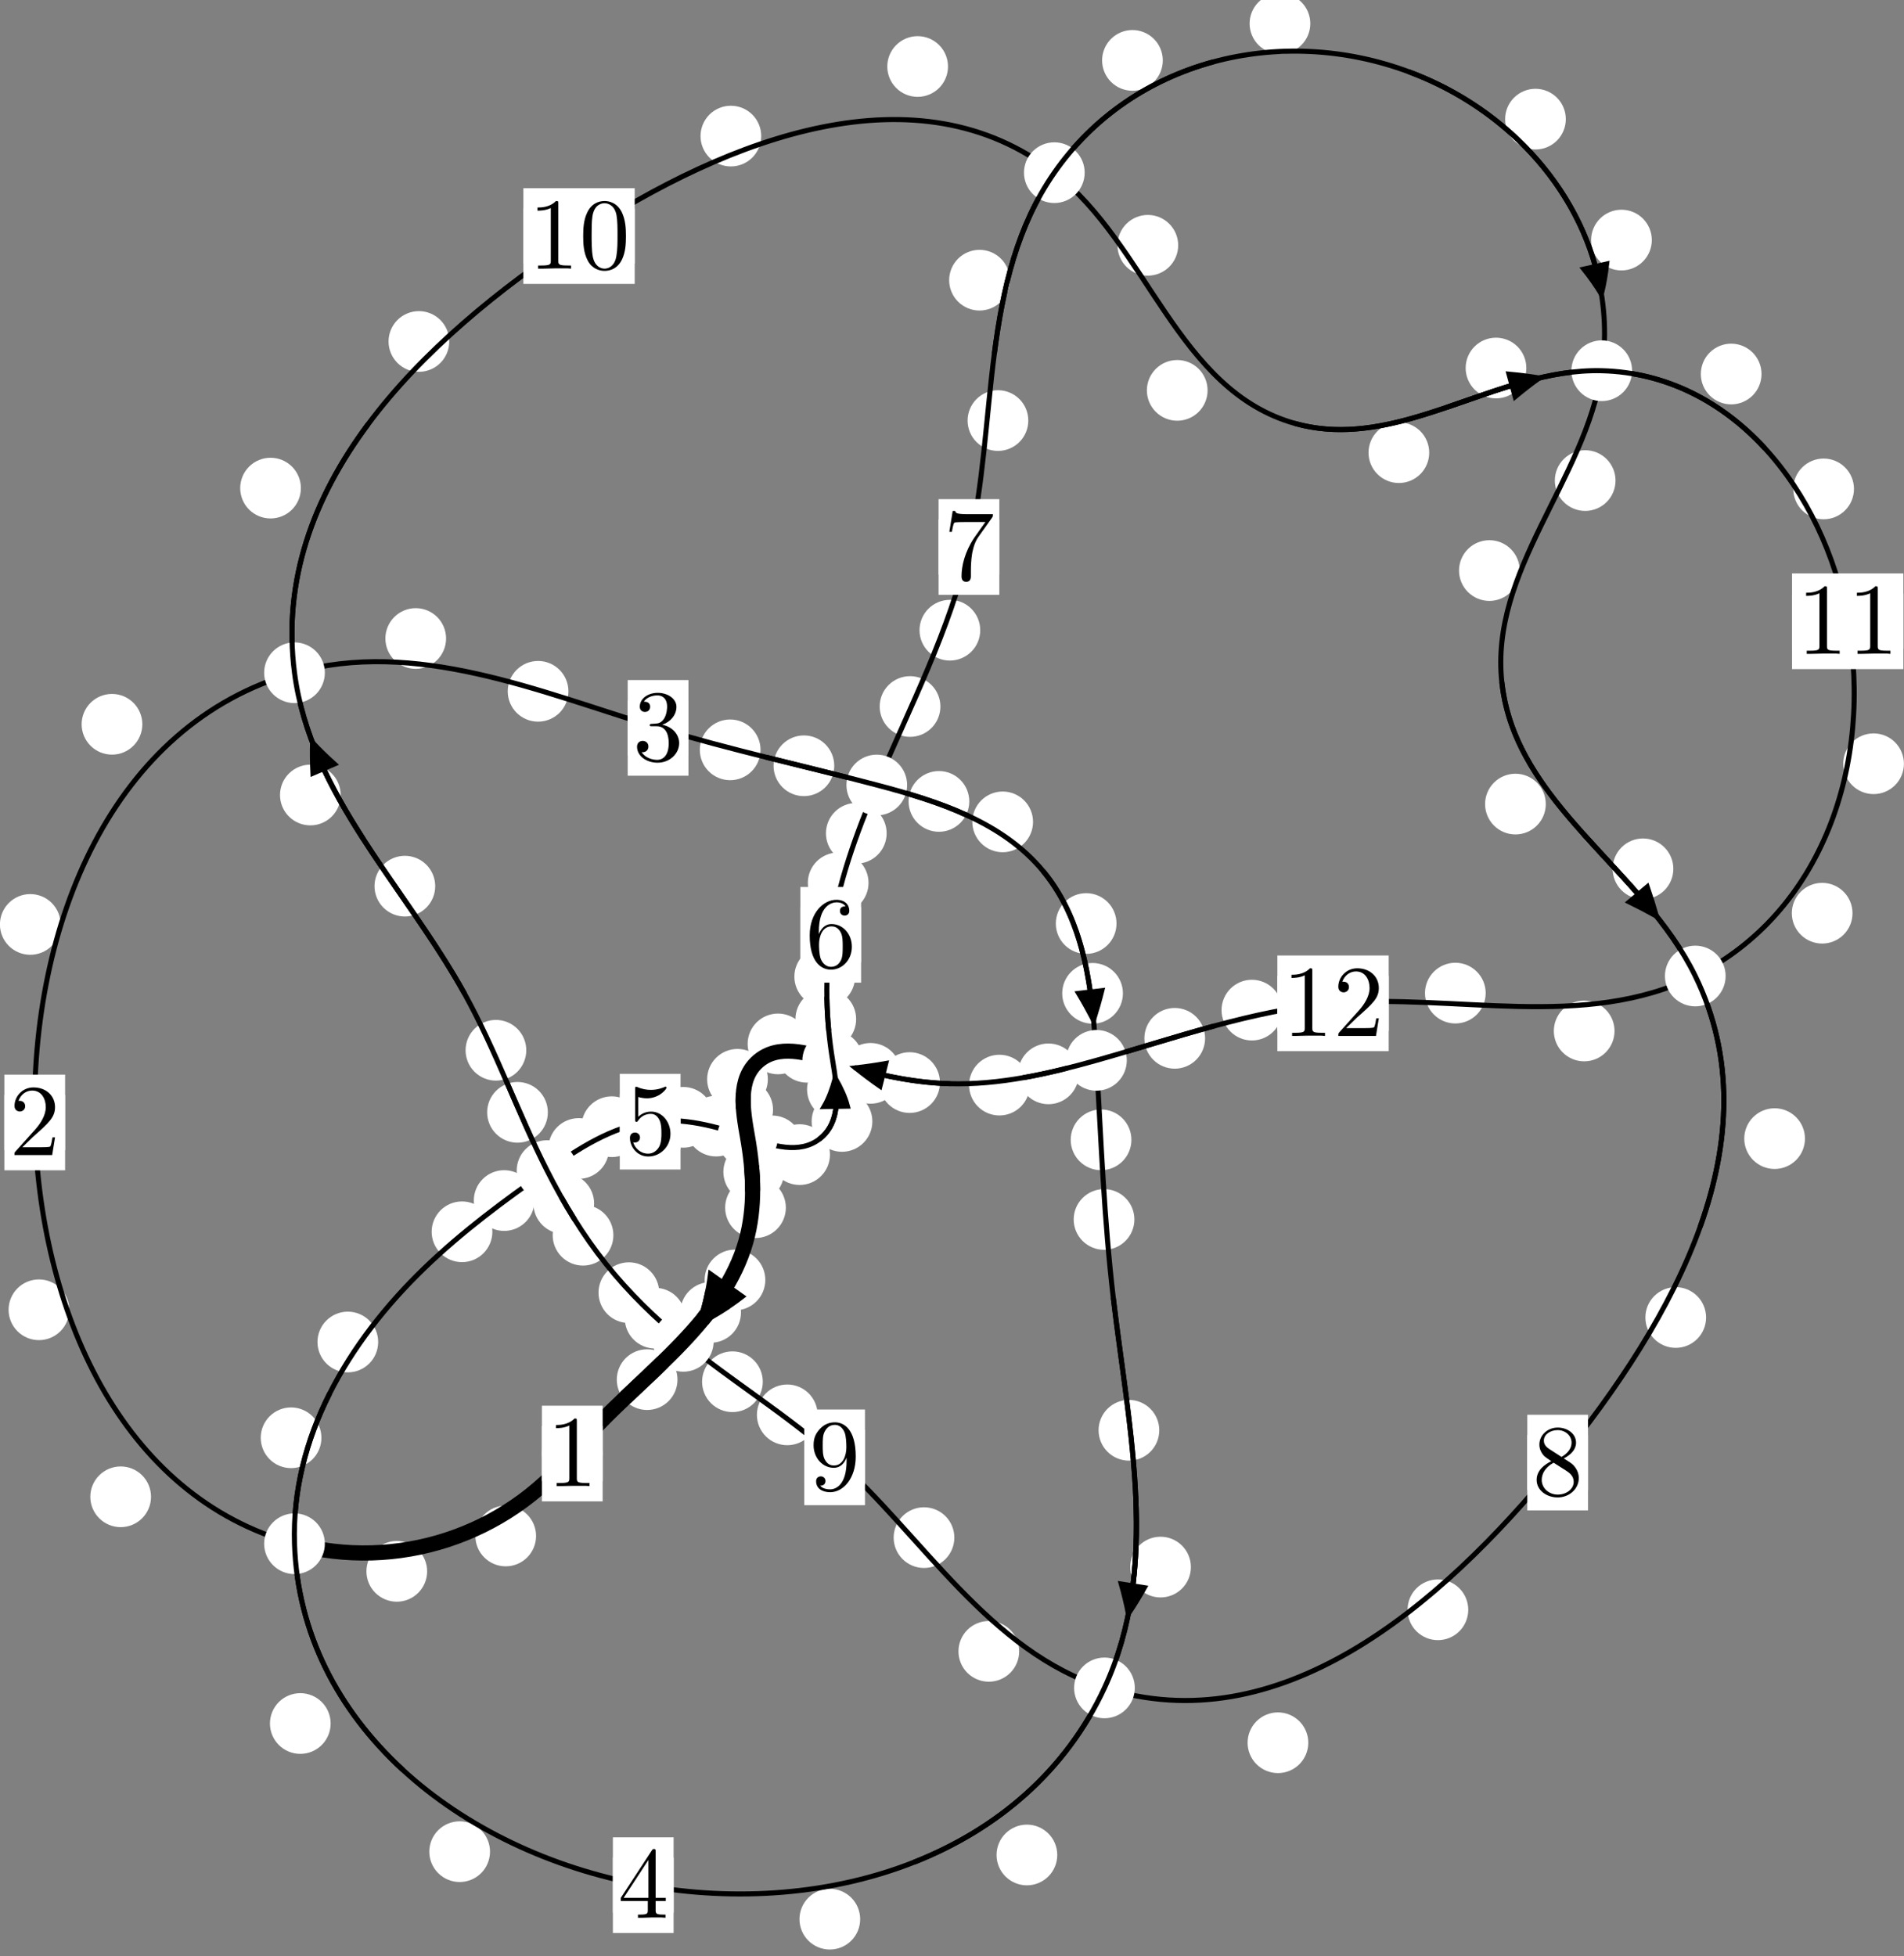 <?xml version="1.0"?>
<!-- Created by MetaPost 1.999 on 2021.07.06:0013 -->
<svg version="1.1" xmlns="http://www.w3.org/2000/svg" xmlns:xlink="http://www.w3.org/1999/xlink" width="187.493" height="192.624" viewBox="0 0 187.493 192.624">
<rect x="0" y="0" width="187.493" height="192.624" fill="#808080" stroke="none"/>
<!-- Original BoundingBox: -29.007019 -39.955750 158.486282 152.668533 -->
  <defs>
    <g transform="scale(0.01,0.01)" id="GLYPHcmr10_48">
      <path style="fill-rule: evenodd;" d="M460 -320C460 -400,455 -480,420 -554C374 -650,292 -666,250 -666C190 -666,117 -640,76 -547C44 -478,39 -400,39 -320C39 -245,43 -155,84 -79C127 2,200 22,249 22C303 22,379 1,423 -94C455 -163,460 -241,460 -320M249 -0C210 -0,151 -25,133 -121C122 -181,122 -273,122 -332C122 -396,122 -462,130 -516C149 -635,224 -644,249 -644C282 -644,348 -626,367 -527C377 -471,377 -395,377 -332C377 -257,377 -189,366 -125C351 -30,294 -0,249 -0"></path>
    </g>
    <g transform="scale(0.01,0.01)" id="GLYPHcmr10_49">
      <path style="fill-rule: evenodd;" d="M294 -640C294 -664,294 -666,271 -666C209 -602,121 -602,89 -602L89 -571C109 -571,168 -571,220 -597L220 -79C220 -43,217 -31,127 -31L95 -31L95 -0L257 -0L130 -3L217 -3L257 -3L297 -3L384 -3L419 -0L419 -31L387 -31C297 -31,294 -42,294 -79"></path>
    </g>
    <g transform="scale(0.01,0.01)" id="GLYPHcmr10_50">
      <path style="fill-rule: evenodd;" d="M127 -77L233 -180C389 -318,449 -372,449 -472C449 -586,359 -666,237 -666C124 -666,50 -574,50 -485C50 -429,100 -429,103 -429C120 -429,155 -441,155 -482C155 -508,137 -534,102 -534C94 -534,92 -534,89 -533C112 -598,166 -635,224 -635C315 -635,358 -554,358 -472C358 -392,308 -313,253 -251L61 -37C50 -26,50 -24,50 -0L421 -0L449 -174L424 -174C419 -144,412 -100,402 -85C395 -77,329 -77,307 -77"></path>
    </g>
    <g transform="scale(0.01,0.01)" id="GLYPHcmr10_51">
      <path style="fill-rule: evenodd;" d="M290 -352C372 -379,430 -449,430 -528C430 -610,342 -666,246 -666C145 -666,69 -606,69 -530C69 -497,91 -478,120 -478C151 -478,171 -500,171 -529C171 -579,124 -579,109 -579C140 -628,206 -641,242 -641C283 -641,338 -619,338 -529C338 -517,336 -459,310 -415C280 -367,246 -364,221 -363C213 -362,189 -360,182 -360C174 -359,167 -358,167 -348C167 -337,174 -337,191 -337L235 -337C317 -337,354 -269,354 -171C354 -35,285 -6,241 -6C198 -6,123 -23,88 -82C123 -77,154 -99,154 -137C154 -173,127 -193,98 -193C74 -193,42 -179,42 -135C42 -44,135 22,244 22C366 22,457 -69,457 -171C457 -253,394 -331,290 -352"></path>
    </g>
    <g transform="scale(0.01,0.01)" id="GLYPHcmr10_52">
      <path style="fill-rule: evenodd;" d="M294 -165L294 -78C294 -42,292 -31,218 -31L197 -31L197 -0L332 -0L238 -3L290 -3L332 -3L374 -3L427 -3L468 -0L468 -31L447 -31C373 -31,371 -42,371 -78L371 -165L471 -165L471 -196L371 -196L371 -651C371 -671,371 -677,355 -677C346 -677,343 -677,335 -665L28 -196L28 -165M300 -196L56 -196L300 -569"></path>
    </g>
    <g transform="scale(0.01,0.01)" id="GLYPHcmr10_53">
      <path style="fill-rule: evenodd;" d="M449 -201C449 -320,367 -420,259 -420C211 -420,168 -404,132 -369L132 -564C152 -558,185 -551,217 -551C340 -551,410 -642,410 -655C410 -661,407 -666,400 -666C399 -666,397 -666,392 -663C372 -654,323 -634,256 -634C216 -634,170 -641,123 -662C115 -665,113 -665,111 -665C101 -665,101 -657,101 -641L101 -345C101 -327,101 -319,115 -319C122 -319,124 -322,128 -328C139 -344,176 -398,257 -398C309 -398,334 -352,342 -334C358 -297,360 -258,360 -208C360 -173,360 -113,336 -71C312 -32,275 -6,229 -6C156 -6,99 -59,82 -118C85 -117,88 -116,99 -116C132 -116,149 -141,149 -165C149 -189,132 -214,99 -214C85 -214,50 -207,50 -161C50 -75,119 22,231 22C347 22,449 -74,449 -201"></path>
    </g>
    <g transform="scale(0.01,0.01)" id="GLYPHcmr10_54">
      <path style="fill-rule: evenodd;" d="M132 -328L132 -352C132 -605,256 -641,307 -641C331 -641,373 -635,395 -601C380 -601,340 -601,340 -556C340 -525,364 -510,386 -510C402 -510,432 -519,432 -558C432 -618,388 -666,305 -666C177 -666,42 -537,42 -316C42 -49,158 22,251 22C362 22,457 -72,457 -204C457 -331,368 -427,257 -427C189 -427,152 -376,132 -328M251 -6C188 -6,158 -66,152 -81C134 -128,134 -208,134 -226C134 -304,166 -404,256 -404C272 -404,318 -404,349 -342C367 -305,367 -254,367 -205C367 -157,367 -107,350 -71C320 -11,274 -6,251 -6"></path>
    </g>
    <g transform="scale(0.01,0.01)" id="GLYPHcmr10_55">
      <path style="fill-rule: evenodd;" d="M476 -609C485 -621,485 -623,485 -644L242 -644C120 -644,118 -657,114 -676L89 -676L56 -470L81 -470C84 -486,93 -549,106 -561C113 -567,191 -567,204 -567L411 -567C400 -551,321 -442,299 -409C209 -274,176 -135,176 -33C176 -23,176 22,222 22C268 22,268 -23,268 -33L268 -84C268 -139,271 -194,279 -248C283 -271,297 -357,341 -419"></path>
    </g>
    <g transform="scale(0.01,0.01)" id="GLYPHcmr10_56">
      <path style="fill-rule: evenodd;" d="M163 -457C117 -487,113 -521,113 -538C113 -599,178 -641,249 -641C322 -641,386 -589,386 -517C386 -460,347 -412,287 -377M309 -362C381 -399,430 -451,430 -517C430 -609,341 -666,250 -666C150 -666,69 -592,69 -499C69 -481,71 -436,113 -389C124 -377,161 -352,186 -335C128 -306,42 -250,42 -151C42 -45,144 22,249 22C362 22,457 -61,457 -168C457 -204,446 -249,408 -291C389 -312,373 -322,309 -362M209 -320L332 -242C360 -223,407 -193,407 -132C407 -58,332 -6,250 -6C164 -6,92 -68,92 -151C92 -209,124 -273,209 -320"></path>
    </g>
    <g transform="scale(0.01,0.01)" id="GLYPHcmr10_57">
      <path style="fill-rule: evenodd;" d="M367 -318L367 -286C367 -52,263 -6,205 -6C188 -6,134 -8,107 -42C151 -42,159 -71,159 -88C159 -119,135 -134,113 -134C97 -134,67 -125,67 -86C67 -19,121 22,206 22C335 22,457 -114,457 -329C457 -598,342 -666,253 -666C198 -666,149 -648,106 -603C65 -558,42 -516,42 -441C42 -316,130 -218,242 -218C303 -218,344 -260,367 -318M243 -241C227 -241,181 -241,150 -304C132 -341,132 -391,132 -440C132 -494,132 -541,153 -578C180 -628,218 -641,253 -641C299 -641,332 -607,349 -562C361 -530,365 -467,365 -421C365 -338,331 -241,243 -241"></path>
    </g>
  </defs>
  <path d="M52.789 151.237C52.789 150.444,52.474 149.684,51.913 149.123C51.353 148.563,50.593 148.248,49.8 148.248C49.007 148.248,48.247 148.563,47.687 149.123C47.126 149.684,46.811 150.444,46.811 151.237C46.811 152.029,47.126 152.789,47.687 153.35C48.247 153.91,49.007 154.225,49.8 154.225C50.593 154.225,51.353 153.91,51.913 153.35C52.474 152.789,52.789 152.029,52.789 151.237Z" style="fill: rgb(100%,100%,100%);stroke: none;"></path>
  <path d="M59.343 143.119C59.343 142.327,59.028 141.566,58.467 141.006C57.907 140.445,57.147 140.131,56.354 140.131C55.561 140.131,54.801 140.445,54.241 141.006C53.68 141.566,53.365 142.327,53.365 143.119C53.365 143.912,53.68 144.672,54.241 145.233C54.801 145.793,55.561 146.108,56.354 146.108C57.147 146.108,57.907 145.793,58.467 145.233C59.028 144.672,59.343 143.912,59.343 143.119Z" style="fill: rgb(100%,100%,100%);stroke: none;"></path>
  <path d="M14.872 147.378C14.872 146.586,14.557 145.825,13.996 145.265C13.436 144.705,12.676 144.39,11.883 144.39C11.09 144.39,10.33 144.705,9.77 145.265C9.209 145.825,8.894 146.586,8.894 147.378C8.894 148.171,9.209 148.931,9.77 149.492C10.33 150.052,11.09 150.367,11.883 150.367C12.676 150.367,13.436 150.052,13.996 149.492C14.557 148.931,14.872 148.171,14.872 147.378Z" style="fill: rgb(100%,100%,100%);stroke: none;"></path>
  <path d="M42.061 154.72C42.061 153.927,41.746 153.167,41.185 152.606C40.625 152.046,39.865 151.731,39.072 151.731C38.279 151.731,37.519 152.046,36.959 152.606C36.398 153.167,36.083 153.927,36.083 154.72C36.083 155.512,36.398 156.272,36.959 156.833C37.519 157.393,38.279 157.708,39.072 157.708C39.865 157.708,40.625 157.393,41.185 156.833C41.746 156.272,42.061 155.512,42.061 154.72Z" style="fill: rgb(100%,100%,100%);stroke: none;"></path>
  <path d="M5.97 91.022C5.97 90.229,5.656 89.469,5.095 88.909C4.535 88.348,3.774 88.033,2.982 88.033C2.189 88.033,1.429 88.348,0.868 88.909C0.308 89.469,-0.007 90.229,-0.007 91.022C-0.007 91.815,0.308 92.575,0.868 93.135C1.429 93.696,2.189 94.011,2.982 94.011C3.774 94.011,4.535 93.696,5.095 93.135C5.656 92.575,5.97 91.815,5.97 91.022Z" style="fill: rgb(100%,100%,100%);stroke: none;"></path>
  <path d="M6.823 128.965C6.823 128.172,6.508 127.412,5.948 126.852C5.387 126.291,4.627 125.976,3.835 125.976C3.042 125.976,2.282 126.291,1.721 126.852C1.161 127.412,0.846 128.172,0.846 128.965C0.846 129.758,1.161 130.518,1.721 131.078C2.282 131.639,3.042 131.954,3.835 131.954C4.627 131.954,5.387 131.639,5.948 131.078C6.508 130.518,6.823 129.758,6.823 128.965Z" style="fill: rgb(100%,100%,100%);stroke: none;"></path>
  <path d="M43.927 62.869C43.927 62.077,43.612 61.316,43.052 60.756C42.492 60.196,41.731 59.881,40.939 59.881C40.146 59.881,39.386 60.196,38.825 60.756C38.265 61.316,37.95 62.077,37.95 62.869C37.95 63.662,38.265 64.422,38.825 64.983C39.386 65.543,40.146 65.858,40.939 65.858C41.731 65.858,42.492 65.543,43.052 64.983C43.612 64.422,43.927 63.662,43.927 62.869Z" style="fill: rgb(100%,100%,100%);stroke: none;"></path>
  <path d="M14.017 71.315C14.017 70.523,13.702 69.762,13.141 69.202C12.581 68.642,11.821 68.327,11.028 68.327C10.235 68.327,9.475 68.642,8.915 69.202C8.354 69.762,8.039 70.523,8.039 71.315C8.039 72.108,8.354 72.868,8.915 73.429C9.475 73.989,10.235 74.304,11.028 74.304C11.821 74.304,12.581 73.989,13.141 73.429C13.702 72.868,14.017 72.108,14.017 71.315Z" style="fill: rgb(100%,100%,100%);stroke: none;"></path>
  <path d="M74.891 73.832C74.891 73.04,74.576 72.279,74.015 71.719C73.455 71.158,72.695 70.844,71.902 70.844C71.109 70.844,70.349 71.158,69.789 71.719C69.228 72.279,68.913 73.04,68.913 73.832C68.913 74.625,69.228 75.385,69.789 75.946C70.349 76.506,71.109 76.821,71.902 76.821C72.695 76.821,73.455 76.506,74.015 75.946C74.576 75.385,74.891 74.625,74.891 73.832Z" style="fill: rgb(100%,100%,100%);stroke: none;"></path>
  <path d="M55.974 68.069C55.974 67.276,55.659 66.516,55.099 65.955C54.538 65.395,53.778 65.08,52.986 65.08C52.193 65.08,51.433 65.395,50.872 65.955C50.312 66.516,49.997 67.276,49.997 68.069C49.997 68.861,50.312 69.621,50.872 70.182C51.433 70.742,52.193 71.057,52.986 71.057C53.778 71.057,54.538 70.742,55.099 70.182C55.659 69.621,55.974 68.861,55.974 68.069Z" style="fill: rgb(100%,100%,100%);stroke: none;"></path>
  <path d="M95.449 78.909C95.449 78.116,95.134 77.356,94.573 76.796C94.013 76.235,93.253 75.92,92.46 75.92C91.667 75.92,90.907 76.235,90.347 76.796C89.786 77.356,89.471 78.116,89.471 78.909C89.471 79.702,89.786 80.462,90.347 81.022C90.907 81.583,91.667 81.898,92.46 81.898C93.253 81.898,94.013 81.583,94.573 81.022C95.134 80.462,95.449 79.702,95.449 78.909Z" style="fill: rgb(100%,100%,100%);stroke: none;"></path>
  <path d="M82.152 75.401C82.152 74.608,81.837 73.848,81.277 73.287C80.716 72.727,79.956 72.412,79.163 72.412C78.371 72.412,77.611 72.727,77.05 73.287C76.49 73.848,76.175 74.608,76.175 75.401C76.175 76.193,76.49 76.954,77.05 77.514C77.611 78.075,78.371 78.389,79.163 78.389C79.956 78.389,80.716 78.075,81.277 77.514C81.837 76.954,82.152 76.193,82.152 75.401Z" style="fill: rgb(100%,100%,100%);stroke: none;"></path>
  <path d="M109.947 90.933C109.947 90.14,109.632 89.38,109.072 88.82C108.511 88.259,107.751 87.944,106.958 87.944C106.166 87.944,105.406 88.259,104.845 88.82C104.285 89.38,103.97 90.14,103.97 90.933C103.97 91.726,104.285 92.486,104.845 93.046C105.406 93.607,106.166 93.922,106.958 93.922C107.751 93.922,108.511 93.607,109.072 93.046C109.632 92.486,109.947 91.726,109.947 90.933Z" style="fill: rgb(100%,100%,100%);stroke: none;"></path>
  <path d="M101.727 80.924C101.727 80.131,101.412 79.371,100.851 78.811C100.291 78.25,99.531 77.935,98.738 77.935C97.945 77.935,97.185 78.25,96.625 78.811C96.064 79.371,95.749 80.131,95.749 80.924C95.749 81.717,96.064 82.477,96.625 83.037C97.185 83.598,97.945 83.913,98.738 83.913C99.531 83.913,100.291 83.598,100.851 83.037C101.412 82.477,101.727 81.717,101.727 80.924Z" style="fill: rgb(100%,100%,100%);stroke: none;"></path>
  <path d="M111.413 112.23C111.413 111.437,111.098 110.677,110.538 110.117C109.978 109.556,109.217 109.241,108.425 109.241C107.632 109.241,106.872 109.556,106.311 110.117C105.751 110.677,105.436 111.437,105.436 112.23C105.436 113.023,105.751 113.783,106.311 114.343C106.872 114.904,107.632 115.219,108.425 115.219C109.217 115.219,109.978 114.904,110.538 114.343C111.098 113.783,111.413 113.023,111.413 112.23Z" style="fill: rgb(100%,100%,100%);stroke: none;"></path>
  <path d="M110.578 97.807C110.578 97.015,110.263 96.255,109.702 95.694C109.142 95.134,108.382 94.819,107.589 94.819C106.796 94.819,106.036 95.134,105.476 95.694C104.915 96.255,104.6 97.015,104.6 97.807C104.6 98.6,104.915 99.36,105.476 99.921C106.036 100.481,106.796 100.796,107.589 100.796C108.382 100.796,109.142 100.481,109.702 99.921C110.263 99.36,110.578 98.6,110.578 97.807Z" style="fill: rgb(100%,100%,100%);stroke: none;"></path>
  <path d="M114.158 140.828C114.158 140.035,113.843 139.275,113.282 138.715C112.722 138.154,111.962 137.839,111.169 137.839C110.376 137.839,109.616 138.154,109.056 138.715C108.495 139.275,108.18 140.035,108.18 140.828C108.18 141.621,108.495 142.381,109.056 142.941C109.616 143.502,110.376 143.817,111.169 143.817C111.962 143.817,112.722 143.502,113.282 142.941C113.843 142.381,114.158 141.621,114.158 140.828Z" style="fill: rgb(100%,100%,100%);stroke: none;"></path>
  <path d="M111.706 120.071C111.706 119.278,111.392 118.518,110.831 117.957C110.271 117.397,109.51 117.082,108.718 117.082C107.925 117.082,107.165 117.397,106.604 117.957C106.044 118.518,105.729 119.278,105.729 120.071C105.729 120.863,106.044 121.624,106.604 122.184C107.165 122.745,107.925 123.059,108.718 123.059C109.51 123.059,110.271 122.745,110.831 122.184C111.392 121.624,111.706 120.863,111.706 120.071Z" style="fill: rgb(100%,100%,100%);stroke: none;"></path>
  <path d="M104.112 182.646C104.112 181.853,103.797 181.093,103.236 180.533C102.676 179.972,101.916 179.657,101.123 179.657C100.33 179.657,99.57 179.972,99.01 180.533C98.449 181.093,98.134 181.853,98.134 182.646C98.134 183.439,98.449 184.199,99.01 184.759C99.57 185.32,100.33 185.635,101.123 185.635C101.916 185.635,102.676 185.32,103.236 184.759C103.797 184.199,104.112 183.439,104.112 182.646Z" style="fill: rgb(100%,100%,100%);stroke: none;"></path>
  <path d="M117.271 154.299C117.271 153.506,116.956 152.746,116.396 152.186C115.835 151.625,115.075 151.31,114.282 151.31C113.49 151.31,112.73 151.625,112.169 152.186C111.609 152.746,111.294 153.506,111.294 154.299C111.294 155.092,111.609 155.852,112.169 156.412C112.73 156.973,113.49 157.288,114.282 157.288C115.075 157.288,115.835 156.973,116.396 156.412C116.956 155.852,117.271 155.092,117.271 154.299Z" style="fill: rgb(100%,100%,100%);stroke: none;"></path>
  <path d="M48.253 182.321C48.253 181.528,47.938 180.768,47.377 180.207C46.817 179.647,46.057 179.332,45.264 179.332C44.471 179.332,43.711 179.647,43.151 180.207C42.59 180.768,42.275 181.528,42.275 182.321C42.275 183.113,42.59 183.874,43.151 184.434C43.711 184.994,44.471 185.309,45.264 185.309C46.057 185.309,46.817 184.994,47.377 184.434C47.938 183.874,48.253 183.113,48.253 182.321Z" style="fill: rgb(100%,100%,100%);stroke: none;"></path>
  <path d="M84.705 188.967C84.705 188.174,84.39 187.414,83.829 186.854C83.269 186.293,82.509 185.978,81.716 185.978C80.923 185.978,80.163 186.293,79.603 186.854C79.042 187.414,78.727 188.174,78.727 188.967C78.727 189.76,79.042 190.52,79.603 191.08C80.163 191.641,80.923 191.956,81.716 191.956C82.509 191.956,83.269 191.641,83.829 191.08C84.39 190.52,84.705 189.76,84.705 188.967Z" style="fill: rgb(100%,100%,100%);stroke: none;"></path>
  <path d="M31.652 141.567C31.652 140.775,31.337 140.015,30.777 139.454C30.216 138.894,29.456 138.579,28.663 138.579C27.871 138.579,27.111 138.894,26.55 139.454C25.99 140.015,25.675 140.775,25.675 141.567C25.675 142.36,25.99 143.12,26.55 143.681C27.111 144.241,27.871 144.556,28.663 144.556C29.456 144.556,30.216 144.241,30.777 143.681C31.337 143.12,31.652 142.36,31.652 141.567Z" style="fill: rgb(100%,100%,100%);stroke: none;"></path>
  <path d="M32.56 169.702C32.56 168.909,32.245 168.149,31.685 167.588C31.124 167.028,30.364 166.713,29.571 166.713C28.779 166.713,28.018 167.028,27.458 167.588C26.897 168.149,26.582 168.909,26.582 169.702C26.582 170.494,26.897 171.255,27.458 171.815C28.018 172.376,28.779 172.691,29.571 172.691C30.364 172.691,31.124 172.376,31.685 171.815C32.245 171.255,32.56 170.494,32.56 169.702Z" style="fill: rgb(100%,100%,100%);stroke: none;"></path>
  <path d="M48.485 121.284C48.485 120.492,48.17 119.732,47.609 119.171C47.049 118.611,46.289 118.296,45.496 118.296C44.703 118.296,43.943 118.611,43.383 119.171C42.822 119.732,42.507 120.492,42.507 121.284C42.507 122.077,42.822 122.837,43.383 123.398C43.943 123.958,44.703 124.273,45.496 124.273C46.289 124.273,47.049 123.958,47.609 123.398C48.17 122.837,48.485 122.077,48.485 121.284Z" style="fill: rgb(100%,100%,100%);stroke: none;"></path>
  <path d="M37.24 132.138C37.24 131.345,36.925 130.585,36.365 130.025C35.804 129.464,35.044 129.149,34.251 129.149C33.459 129.149,32.699 129.464,32.138 130.025C31.578 130.585,31.263 131.345,31.263 132.138C31.263 132.931,31.578 133.691,32.138 134.251C32.699 134.812,33.459 135.127,34.251 135.127C35.044 135.127,35.804 134.812,36.365 134.251C36.925 133.691,37.24 132.931,37.24 132.138Z" style="fill: rgb(100%,100%,100%);stroke: none;"></path>
  <path d="M59.976 113.084C59.976 112.291,59.661 111.531,59.1 110.97C58.54 110.41,57.78 110.095,56.987 110.095C56.194 110.095,55.434 110.41,54.874 110.97C54.313 111.531,53.998 112.291,53.998 113.084C53.998 113.876,54.313 114.637,54.874 115.197C55.434 115.758,56.194 116.073,56.987 116.073C57.78 116.073,58.54 115.758,59.1 115.197C59.661 114.637,59.976 113.876,59.976 113.084Z" style="fill: rgb(100%,100%,100%);stroke: none;"></path>
  <path d="M52.634 118.209C52.634 117.416,52.319 116.656,51.759 116.096C51.198 115.535,50.438 115.22,49.645 115.22C48.853 115.22,48.093 115.535,47.532 116.096C46.972 116.656,46.657 117.416,46.657 118.209C46.657 119.002,46.972 119.762,47.532 120.322C48.093 120.883,48.853 121.198,49.645 121.198C50.438 121.198,51.198 120.883,51.759 120.322C52.319 119.762,52.634 119.002,52.634 118.209Z" style="fill: rgb(100%,100%,100%);stroke: none;"></path>
  <path d="M70.27 110.014C70.27 109.222,69.955 108.462,69.395 107.901C68.835 107.341,68.074 107.026,67.282 107.026C66.489 107.026,65.729 107.341,65.168 107.901C64.608 108.462,64.293 109.222,64.293 110.014C64.293 110.807,64.608 111.567,65.168 112.128C65.729 112.688,66.489 113.003,67.282 113.003C68.074 113.003,68.835 112.688,69.395 112.128C69.955 111.567,70.27 110.807,70.27 110.014Z" style="fill: rgb(100%,100%,100%);stroke: none;"></path>
  <path d="M63.235 110.939C63.235 110.146,62.92 109.386,62.36 108.826C61.799 108.265,61.039 107.95,60.246 107.95C59.454 107.95,58.693 108.265,58.133 108.826C57.572 109.386,57.258 110.146,57.258 110.939C57.258 111.732,57.572 112.492,58.133 113.052C58.693 113.613,59.454 113.928,60.246 113.928C61.039 113.928,61.799 113.613,62.36 113.052C62.92 112.492,63.235 111.732,63.235 110.939Z" style="fill: rgb(100%,100%,100%);stroke: none;"></path>
  <path d="M79.028 112.826C79.028 112.033,78.713 111.273,78.153 110.713C77.592 110.152,76.832 109.837,76.04 109.837C75.247 109.837,74.487 110.152,73.926 110.713C73.366 111.273,73.051 112.033,73.051 112.826C73.051 113.619,73.366 114.379,73.926 114.939C74.487 115.5,75.247 115.815,76.04 115.815C76.832 115.815,77.592 115.5,78.153 114.939C78.713 114.379,79.028 113.619,79.028 112.826Z" style="fill: rgb(100%,100%,100%);stroke: none;"></path>
  <path d="M73.507 110.879C73.507 110.086,73.192 109.326,72.632 108.765C72.071 108.205,71.311 107.89,70.519 107.89C69.726 107.89,68.966 108.205,68.405 108.765C67.845 109.326,67.53 110.086,67.53 110.879C67.53 111.671,67.845 112.432,68.405 112.992C68.966 113.553,69.726 113.867,70.519 113.867C71.311 113.867,72.071 113.553,72.632 112.992C73.192 112.432,73.507 111.671,73.507 110.879Z" style="fill: rgb(100%,100%,100%);stroke: none;"></path>
  <path d="M85.903 110.418C85.903 109.625,85.588 108.865,85.027 108.305C84.467 107.744,83.706 107.429,82.914 107.429C82.121 107.429,81.361 107.744,80.8 108.305C80.24 108.865,79.925 109.625,79.925 110.418C79.925 111.211,80.24 111.971,80.8 112.531C81.361 113.092,82.121 113.407,82.914 113.407C83.706 113.407,84.467 113.092,85.027 112.531C85.588 111.971,85.903 111.211,85.903 110.418Z" style="fill: rgb(100%,100%,100%);stroke: none;"></path>
  <path d="M81.729 113.686C81.729 112.893,81.414 112.133,80.853 111.573C80.293 111.012,79.533 110.697,78.74 110.697C77.947 110.697,77.187 111.012,76.627 111.573C76.066 112.133,75.751 112.893,75.751 113.686C75.751 114.479,76.066 115.239,76.627 115.799C77.187 116.36,77.947 116.675,78.74 116.675C79.533 116.675,80.293 116.36,80.853 115.799C81.414 115.239,81.729 114.479,81.729 113.686Z" style="fill: rgb(100%,100%,100%);stroke: none;"></path>
  <path d="M84.307 100.346C84.307 99.553,83.992 98.793,83.432 98.233C82.871 97.672,82.111 97.357,81.319 97.357C80.526 97.357,79.766 97.672,79.205 98.233C78.645 98.793,78.33 99.553,78.33 100.346C78.33 101.139,78.645 101.899,79.205 102.459C79.766 103.02,80.526 103.335,81.319 103.335C82.111 103.335,82.871 103.02,83.432 102.459C83.992 101.899,84.307 101.139,84.307 100.346Z" style="fill: rgb(100%,100%,100%);stroke: none;"></path>
  <path d="M85.451 107.268C85.451 106.476,85.136 105.715,84.576 105.155C84.016 104.594,83.255 104.28,82.463 104.28C81.67 104.28,80.91 104.594,80.349 105.155C79.789 105.715,79.474 106.476,79.474 107.268C79.474 108.061,79.789 108.821,80.349 109.382C80.91 109.942,81.67 110.257,82.463 110.257C83.255 110.257,84.016 109.942,84.576 109.382C85.136 108.821,85.451 108.061,85.451 107.268Z" style="fill: rgb(100%,100%,100%);stroke: none;"></path>
  <path d="M85.527 86.929C85.527 86.136,85.212 85.376,84.652 84.815C84.091 84.255,83.331 83.94,82.539 83.94C81.746 83.94,80.986 84.255,80.425 84.815C79.865 85.376,79.55 86.136,79.55 86.929C79.55 87.721,79.865 88.482,80.425 89.042C80.986 89.602,81.746 89.917,82.539 89.917C83.331 89.917,84.091 89.602,84.652 89.042C85.212 88.482,85.527 87.721,85.527 86.929Z" style="fill: rgb(100%,100%,100%);stroke: none;"></path>
  <path d="M84.203 96.162C84.203 95.37,83.888 94.61,83.327 94.049C82.767 93.489,82.006 93.174,81.214 93.174C80.421 93.174,79.661 93.489,79.1 94.049C78.54 94.61,78.225 95.37,78.225 96.162C78.225 96.955,78.54 97.715,79.1 98.276C79.661 98.836,80.421 99.151,81.214 99.151C82.006 99.151,82.767 98.836,83.327 98.276C83.888 97.715,84.203 96.955,84.203 96.162Z" style="fill: rgb(100%,100%,100%);stroke: none;"></path>
  <path d="M92.604 69.565C92.604 68.772,92.289 68.012,91.729 67.451C91.168 66.891,90.408 66.576,89.615 66.576C88.823 66.576,88.062 66.891,87.502 67.451C86.941 68.012,86.626 68.772,86.626 69.565C86.626 70.357,86.941 71.117,87.502 71.678C88.062 72.238,88.823 72.553,89.615 72.553C90.408 72.553,91.168 72.238,91.729 71.678C92.289 71.117,92.604 70.357,92.604 69.565Z" style="fill: rgb(100%,100%,100%);stroke: none;"></path>
  <path d="M87.311 82.049C87.311 81.256,86.996 80.496,86.436 79.935C85.875 79.375,85.115 79.06,84.323 79.06C83.53 79.06,82.77 79.375,82.209 79.935C81.649 80.496,81.334 81.256,81.334 82.049C81.334 82.841,81.649 83.602,82.209 84.162C82.77 84.723,83.53 85.037,84.323 85.037C85.115 85.037,85.875 84.723,86.436 84.162C86.996 83.602,87.311 82.841,87.311 82.049Z" style="fill: rgb(100%,100%,100%);stroke: none;"></path>
  <path d="M101.26 41.41C101.26 40.617,100.946 39.857,100.385 39.296C99.825 38.736,99.064 38.421,98.272 38.421C97.479 38.421,96.719 38.736,96.158 39.296C95.598 39.857,95.283 40.617,95.283 41.41C95.283 42.202,95.598 42.963,96.158 43.523C96.719 44.084,97.479 44.398,98.272 44.398C99.064 44.398,99.825 44.084,100.385 43.523C100.946 42.963,101.26 42.202,101.26 41.41Z" style="fill: rgb(100%,100%,100%);stroke: none;"></path>
  <path d="M96.526 62.051C96.526 61.259,96.211 60.498,95.65 59.938C95.09 59.377,94.33 59.062,93.537 59.062C92.744 59.062,91.984 59.377,91.424 59.938C90.863 60.498,90.548 61.259,90.548 62.051C90.548 62.844,90.863 63.604,91.424 64.165C91.984 64.725,92.744 65.04,93.537 65.04C94.33 65.04,95.09 64.725,95.65 64.165C96.211 63.604,96.526 62.844,96.526 62.051Z" style="fill: rgb(100%,100%,100%);stroke: none;"></path>
  <path d="M114.505 5.947C114.505 5.154,114.19 4.394,113.629 3.834C113.069 3.273,112.309 2.958,111.516 2.958C110.723 2.958,109.963 3.273,109.403 3.834C108.842 4.394,108.527 5.154,108.527 5.947C108.527 6.74,108.842 7.5,109.403 8.061C109.963 8.621,110.723 8.936,111.516 8.936C112.309 8.936,113.069 8.621,113.629 8.061C114.19 7.5,114.505 6.74,114.505 5.947Z" style="fill: rgb(100%,100%,100%);stroke: none;"></path>
  <path d="M99.444 27.588C99.444 26.795,99.129 26.035,98.569 25.474C98.008 24.914,97.248 24.599,96.456 24.599C95.663 24.599,94.903 24.914,94.342 25.474C93.782 26.035,93.467 26.795,93.467 27.588C93.467 28.38,93.782 29.14,94.342 29.701C94.903 30.261,95.663 30.576,96.456 30.576C97.248 30.576,98.008 30.261,98.569 29.701C99.129 29.14,99.444 28.38,99.444 27.588Z" style="fill: rgb(100%,100%,100%);stroke: none;"></path>
  <path d="M154.191 11.732C154.191 10.939,153.876 10.179,153.316 9.618C152.755 9.058,151.995 8.743,151.203 8.743C150.41 8.743,149.65 9.058,149.089 9.618C148.529 10.179,148.214 10.939,148.214 11.732C148.214 12.524,148.529 13.285,149.089 13.845C149.65 14.405,150.41 14.72,151.203 14.72C151.995 14.72,152.755 14.405,153.316 13.845C153.876 13.285,154.191 12.524,154.191 11.732Z" style="fill: rgb(100%,100%,100%);stroke: none;"></path>
  <path d="M129.03 2.32C129.03 1.528,128.715 0.767,128.155 0.207C127.594 -0.354,126.834 -0.669,126.041 -0.669C125.249 -0.669,124.488 -0.354,123.928 0.207C123.368 0.767,123.053 1.528,123.053 2.32C123.053 3.113,123.368 3.873,123.928 4.434C124.488 4.994,125.249 5.309,126.041 5.309C126.834 5.309,127.594 4.994,128.155 4.434C128.715 3.873,129.03 3.113,129.03 2.32Z" style="fill: rgb(100%,100%,100%);stroke: none;"></path>
  <path d="M159.086 47.317C159.086 46.525,158.772 45.765,158.211 45.204C157.651 44.644,156.89 44.329,156.098 44.329C155.305 44.329,154.545 44.644,153.984 45.204C153.424 45.765,153.109 46.525,153.109 47.317C153.109 48.11,153.424 48.87,153.984 49.431C154.545 49.991,155.305 50.306,156.098 50.306C156.89 50.306,157.651 49.991,158.211 49.431C158.772 48.87,159.086 48.11,159.086 47.317Z" style="fill: rgb(100%,100%,100%);stroke: none;"></path>
  <path d="M162.66 23.638C162.66 22.845,162.345 22.085,161.785 21.525C161.224 20.964,160.464 20.649,159.671 20.649C158.879 20.649,158.118 20.964,157.558 21.525C156.997 22.085,156.683 22.845,156.683 23.638C156.683 24.431,156.997 25.191,157.558 25.751C158.118 26.312,158.879 26.627,159.671 26.627C160.464 26.627,161.224 26.312,161.785 25.751C162.345 25.191,162.66 24.431,162.66 23.638Z" style="fill: rgb(100%,100%,100%);stroke: none;"></path>
  <path d="M152.219 79.172C152.219 78.38,151.904 77.619,151.344 77.059C150.783 76.498,150.023 76.183,149.23 76.183C148.438 76.183,147.677 76.498,147.117 77.059C146.556 77.619,146.241 78.38,146.241 79.172C146.241 79.965,146.556 80.725,147.117 81.286C147.677 81.846,148.438 82.161,149.23 82.161C150.023 82.161,150.783 81.846,151.344 81.286C151.904 80.725,152.219 79.965,152.219 79.172Z" style="fill: rgb(100%,100%,100%);stroke: none;"></path>
  <path d="M149.653 56.177C149.653 55.385,149.338 54.624,148.777 54.064C148.217 53.503,147.457 53.189,146.664 53.189C145.871 53.189,145.111 53.503,144.551 54.064C143.99 54.624,143.675 55.385,143.675 56.177C143.675 56.97,143.99 57.73,144.551 58.291C145.111 58.851,145.871 59.166,146.664 59.166C147.457 59.166,148.217 58.851,148.777 58.291C149.338 57.73,149.653 56.97,149.653 56.177Z" style="fill: rgb(100%,100%,100%);stroke: none;"></path>
  <path d="M177.741 112.111C177.741 111.319,177.426 110.559,176.865 109.998C176.305 109.438,175.545 109.123,174.752 109.123C173.959 109.123,173.199 109.438,172.639 109.998C172.078 110.559,171.763 111.319,171.763 112.111C171.763 112.904,172.078 113.664,172.639 114.225C173.199 114.785,173.959 115.1,174.752 115.1C175.545 115.1,176.305 114.785,176.865 114.225C177.426 113.664,177.741 112.904,177.741 112.111Z" style="fill: rgb(100%,100%,100%);stroke: none;"></path>
  <path d="M164.779 85.547C164.779 84.754,164.464 83.994,163.904 83.434C163.343 82.873,162.583 82.558,161.79 82.558C160.998 82.558,160.238 82.873,159.677 83.434C159.117 83.994,158.802 84.754,158.802 85.547C158.802 86.34,159.117 87.1,159.677 87.66C160.238 88.221,160.998 88.536,161.79 88.536C162.583 88.536,163.343 88.221,163.904 87.66C164.464 87.1,164.779 86.34,164.779 85.547Z" style="fill: rgb(100%,100%,100%);stroke: none;"></path>
  <path d="M144.584 158.504C144.584 157.711,144.269 156.951,143.709 156.39C143.148 155.83,142.388 155.515,141.595 155.515C140.803 155.515,140.042 155.83,139.482 156.39C138.922 156.951,138.607 157.711,138.607 158.504C138.607 159.296,138.922 160.057,139.482 160.617C140.042 161.178,140.803 161.492,141.595 161.492C142.388 161.492,143.148 161.178,143.709 160.617C144.269 160.057,144.584 159.296,144.584 158.504Z" style="fill: rgb(100%,100%,100%);stroke: none;"></path>
  <path d="M168.004 129.725C168.004 128.932,167.689 128.172,167.128 127.611C166.568 127.051,165.808 126.736,165.015 126.736C164.222 126.736,163.462 127.051,162.902 127.611C162.341 128.172,162.026 128.932,162.026 129.725C162.026 130.517,162.341 131.278,162.902 131.838C163.462 132.399,164.222 132.713,165.015 132.713C165.808 132.713,166.568 132.399,167.128 131.838C167.689 131.278,168.004 130.517,168.004 129.725Z" style="fill: rgb(100%,100%,100%);stroke: none;"></path>
  <path d="M100.36 162.598C100.36 161.805,100.045 161.045,99.485 160.484C98.924 159.924,98.164 159.609,97.371 159.609C96.579 159.609,95.819 159.924,95.258 160.484C94.698 161.045,94.383 161.805,94.383 162.598C94.383 163.39,94.698 164.15,95.258 164.711C95.819 165.271,96.579 165.586,97.371 165.586C98.164 165.586,98.924 165.271,99.485 164.711C100.045 164.15,100.36 163.39,100.36 162.598Z" style="fill: rgb(100%,100%,100%);stroke: none;"></path>
  <path d="M128.832 171.594C128.832 170.802,128.517 170.042,127.957 169.481C127.396 168.921,126.636 168.606,125.844 168.606C125.051 168.606,124.291 168.921,123.73 169.481C123.17 170.042,122.855 170.802,122.855 171.594C122.855 172.387,123.17 173.147,123.73 173.708C124.291 174.268,125.051 174.583,125.844 174.583C126.636 174.583,127.396 174.268,127.957 173.708C128.517 173.147,128.832 172.387,128.832 171.594Z" style="fill: rgb(100%,100%,100%);stroke: none;"></path>
  <path d="M80.514 139.311C80.514 138.518,80.199 137.758,79.638 137.197C79.078 136.637,78.318 136.322,77.525 136.322C76.732 136.322,75.972 136.637,75.412 137.197C74.851 137.758,74.536 138.518,74.536 139.311C74.536 140.103,74.851 140.863,75.412 141.424C75.972 141.984,76.732 142.299,77.525 142.299C78.318 142.299,79.078 141.984,79.638 141.424C80.199 140.863,80.514 140.103,80.514 139.311Z" style="fill: rgb(100%,100%,100%);stroke: none;"></path>
  <path d="M93.978 151.398C93.978 150.606,93.663 149.846,93.103 149.285C92.542 148.725,91.782 148.41,90.989 148.41C90.197 148.41,89.437 148.725,88.876 149.285C88.316 149.846,88.001 150.606,88.001 151.398C88.001 152.191,88.316 152.951,88.876 153.512C89.437 154.072,90.197 154.387,90.989 154.387C91.782 154.387,92.542 154.072,93.103 153.512C93.663 152.951,93.978 152.191,93.978 151.398Z" style="fill: rgb(100%,100%,100%);stroke: none;"></path>
  <path d="M67.499 129.791C67.499 128.998,67.185 128.238,66.624 127.678C66.064 127.117,65.303 126.802,64.511 126.802C63.718 126.802,62.958 127.117,62.397 127.678C61.837 128.238,61.522 128.998,61.522 129.791C61.522 130.584,61.837 131.344,62.397 131.904C62.958 132.465,63.718 132.78,64.511 132.78C65.303 132.78,66.064 132.465,66.624 131.904C67.185 131.344,67.499 130.584,67.499 129.791Z" style="fill: rgb(100%,100%,100%);stroke: none;"></path>
  <path d="M75.114 136.05C75.114 135.257,74.799 134.497,74.239 133.936C73.678 133.376,72.918 133.061,72.125 133.061C71.333 133.061,70.572 133.376,70.012 133.936C69.451 134.497,69.136 135.257,69.136 136.05C69.136 136.842,69.451 137.603,70.012 138.163C70.572 138.724,71.333 139.038,72.125 139.038C72.918 139.038,73.678 138.724,74.239 138.163C74.799 137.603,75.114 136.842,75.114 136.05Z" style="fill: rgb(100%,100%,100%);stroke: none;"></path>
  <path d="M60.402 121.624C60.402 120.831,60.087 120.071,59.527 119.511C58.966 118.95,58.206 118.635,57.413 118.635C56.621 118.635,55.861 118.95,55.3 119.511C54.74 120.071,54.425 120.831,54.425 121.624C54.425 122.417,54.74 123.177,55.3 123.737C55.861 124.298,56.621 124.613,57.413 124.613C58.206 124.613,58.966 124.298,59.527 123.737C60.087 123.177,60.402 122.417,60.402 121.624Z" style="fill: rgb(100%,100%,100%);stroke: none;"></path>
  <path d="M64.915 127.278C64.915 126.486,64.6 125.726,64.04 125.165C63.479 124.605,62.719 124.29,61.926 124.29C61.134 124.29,60.374 124.605,59.813 125.165C59.253 125.726,58.938 126.486,58.938 127.278C58.938 128.071,59.253 128.831,59.813 129.392C60.374 129.952,61.134 130.267,61.926 130.267C62.719 130.267,63.479 129.952,64.04 129.392C64.6 128.831,64.915 128.071,64.915 127.278Z" style="fill: rgb(100%,100%,100%);stroke: none;"></path>
  <path d="M53.949 109.524C53.949 108.731,53.634 107.971,53.074 107.411C52.513 106.85,51.753 106.535,50.961 106.535C50.168 106.535,49.408 106.85,48.847 107.411C48.287 107.971,47.972 108.731,47.972 109.524C47.972 110.317,48.287 111.077,48.847 111.637C49.408 112.198,50.168 112.513,50.961 112.513C51.753 112.513,52.513 112.198,53.074 111.637C53.634 111.077,53.949 110.317,53.949 109.524Z" style="fill: rgb(100%,100%,100%);stroke: none;"></path>
  <path d="M58.506 118.505C58.506 117.712,58.191 116.952,57.631 116.392C57.07 115.831,56.31 115.516,55.518 115.516C54.725 115.516,53.965 115.831,53.404 116.392C52.844 116.952,52.529 117.712,52.529 118.505C52.529 119.298,52.844 120.058,53.404 120.618C53.965 121.179,54.725 121.494,55.518 121.494C56.31 121.494,57.07 121.179,57.631 120.618C58.191 120.058,58.506 119.298,58.506 118.505Z" style="fill: rgb(100%,100%,100%);stroke: none;"></path>
  <path d="M42.857 87.254C42.857 86.461,42.542 85.701,41.982 85.141C41.421 84.58,40.661 84.265,39.869 84.265C39.076 84.265,38.316 84.58,37.755 85.141C37.195 85.701,36.88 86.461,36.88 87.254C36.88 88.047,37.195 88.807,37.755 89.367C38.316 89.928,39.076 90.243,39.869 90.243C40.661 90.243,41.421 89.928,41.982 89.367C42.542 88.807,42.857 88.047,42.857 87.254Z" style="fill: rgb(100%,100%,100%);stroke: none;"></path>
  <path d="M51.824 103.412C51.824 102.62,51.509 101.859,50.949 101.299C50.388 100.739,49.628 100.424,48.835 100.424C48.043 100.424,47.283 100.739,46.722 101.299C46.162 101.859,45.847 102.62,45.847 103.412C45.847 104.205,46.162 104.965,46.722 105.526C47.283 106.086,48.043 106.401,48.835 106.401C49.628 106.401,50.388 106.086,50.949 105.526C51.509 104.965,51.824 104.205,51.824 103.412Z" style="fill: rgb(100%,100%,100%);stroke: none;"></path>
  <path d="M29.63 48.06C29.63 47.268,29.315 46.508,28.755 45.947C28.194 45.387,27.434 45.072,26.642 45.072C25.849 45.072,25.089 45.387,24.528 45.947C23.968 46.508,23.653 47.268,23.653 48.06C23.653 48.853,23.968 49.613,24.528 50.174C25.089 50.734,25.849 51.049,26.642 51.049C27.434 51.049,28.194 50.734,28.755 50.174C29.315 49.613,29.63 48.853,29.63 48.06Z" style="fill: rgb(100%,100%,100%);stroke: none;"></path>
  <path d="M33.55 78.279C33.55 77.486,33.235 76.726,32.675 76.166C32.115 75.605,31.354 75.29,30.562 75.29C29.769 75.29,29.009 75.605,28.448 76.166C27.888 76.726,27.573 77.486,27.573 78.279C27.573 79.072,27.888 79.832,28.448 80.392C29.009 80.953,29.769 81.268,30.562 81.268C31.354 81.268,32.115 80.953,32.675 80.392C33.235 79.832,33.55 79.072,33.55 78.279Z" style="fill: rgb(100%,100%,100%);stroke: none;"></path>
  <path d="M74.96 13.4C74.96 12.607,74.645 11.847,74.085 11.286C73.524 10.726,72.764 10.411,71.971 10.411C71.179 10.411,70.418 10.726,69.858 11.286C69.298 11.847,68.983 12.607,68.983 13.4C68.983 14.192,69.298 14.952,69.858 15.513C70.418 16.073,71.179 16.388,71.971 16.388C72.764 16.388,73.524 16.073,74.085 15.513C74.645 14.952,74.96 14.192,74.96 13.4Z" style="fill: rgb(100%,100%,100%);stroke: none;"></path>
  <path d="M44.239 33.623C44.239 32.83,43.924 32.07,43.364 31.509C42.803 30.949,42.043 30.634,41.251 30.634C40.458 30.634,39.698 30.949,39.137 31.509C38.577 32.07,38.262 32.83,38.262 33.623C38.262 34.415,38.577 35.175,39.137 35.736C39.698 36.296,40.458 36.611,41.251 36.611C42.043 36.611,42.803 36.296,43.364 35.736C43.924 35.175,44.239 34.415,44.239 33.623Z" style="fill: rgb(100%,100%,100%);stroke: none;"></path>
  <path d="M116.02 24.153C116.02 23.36,115.705 22.6,115.144 22.04C114.584 21.479,113.824 21.164,113.031 21.164C112.238 21.164,111.478 21.479,110.918 22.04C110.357 22.6,110.042 23.36,110.042 24.153C110.042 24.946,110.357 25.706,110.918 26.266C111.478 26.827,112.238 27.142,113.031 27.142C113.824 27.142,114.584 26.827,115.144 26.266C115.705 25.706,116.02 24.946,116.02 24.153Z" style="fill: rgb(100%,100%,100%);stroke: none;"></path>
  <path d="M93.353 6.549C93.353 5.756,93.038 4.996,92.477 4.435C91.917 3.875,91.157 3.56,90.364 3.56C89.571 3.56,88.811 3.875,88.251 4.435C87.69 4.996,87.375 5.756,87.375 6.549C87.375 7.341,87.69 8.101,88.251 8.662C88.811 9.222,89.571 9.537,90.364 9.537C91.157 9.537,91.917 9.222,92.477 8.662C93.038 8.101,93.353 7.341,93.353 6.549Z" style="fill: rgb(100%,100%,100%);stroke: none;"></path>
  <path d="M140.74 44.57C140.74 43.777,140.425 43.017,139.865 42.456C139.304 41.896,138.544 41.581,137.751 41.581C136.959 41.581,136.199 41.896,135.638 42.456C135.078 43.017,134.763 43.777,134.763 44.57C134.763 45.362,135.078 46.123,135.638 46.683C136.199 47.244,136.959 47.558,137.751 47.558C138.544 47.558,139.304 47.244,139.865 46.683C140.425 46.123,140.74 45.362,140.74 44.57Z" style="fill: rgb(100%,100%,100%);stroke: none;"></path>
  <path d="M118.915 38.437C118.915 37.644,118.6 36.884,118.039 36.323C117.479 35.763,116.719 35.448,115.926 35.448C115.133 35.448,114.373 35.763,113.813 36.323C113.252 36.884,112.937 37.644,112.937 38.437C112.937 39.229,113.252 39.99,113.813 40.55C114.373 41.111,115.133 41.425,115.926 41.425C116.719 41.425,117.479 41.111,118.039 40.55C118.6 39.99,118.915 39.229,118.915 38.437Z" style="fill: rgb(100%,100%,100%);stroke: none;"></path>
  <path d="M173.463 36.828C173.463 36.035,173.148 35.275,172.588 34.714C172.027 34.154,171.267 33.839,170.474 33.839C169.682 33.839,168.921 34.154,168.361 34.714C167.801 35.275,167.486 36.035,167.486 36.828C167.486 37.62,167.801 38.38,168.361 38.941C168.921 39.501,169.682 39.816,170.474 39.816C171.267 39.816,172.027 39.501,172.588 38.941C173.148 38.38,173.463 37.62,173.463 36.828Z" style="fill: rgb(100%,100%,100%);stroke: none;"></path>
  <path d="M150.304 36.238C150.304 35.445,149.989 34.685,149.429 34.124C148.868 33.564,148.108 33.249,147.315 33.249C146.523 33.249,145.762 33.564,145.202 34.124C144.642 34.685,144.327 35.445,144.327 36.238C144.327 37.03,144.642 37.791,145.202 38.351C145.762 38.912,146.523 39.226,147.315 39.226C148.108 39.226,148.868 38.912,149.429 38.351C149.989 37.791,150.304 37.03,150.304 36.238Z" style="fill: rgb(100%,100%,100%);stroke: none;"></path>
  <path d="M187.486 75.201C187.486 74.408,187.171 73.648,186.611 73.088C186.05 72.527,185.29 72.212,184.498 72.212C183.705 72.212,182.945 72.527,182.384 73.088C181.824 73.648,181.509 74.408,181.509 75.201C181.509 75.994,181.824 76.754,182.384 77.314C182.945 77.875,183.705 78.19,184.498 78.19C185.29 78.19,186.05 77.875,186.611 77.314C187.171 76.754,187.486 75.994,187.486 75.201Z" style="fill: rgb(100%,100%,100%);stroke: none;"></path>
  <path d="M182.567 48.14C182.567 47.347,182.252 46.587,181.692 46.026C181.131 45.466,180.371 45.151,179.578 45.151C178.786 45.151,178.026 45.466,177.465 46.026C176.905 46.587,176.59 47.347,176.59 48.14C176.59 48.932,176.905 49.693,177.465 50.253C178.026 50.814,178.786 51.128,179.578 51.128C180.371 51.128,181.131 50.814,181.692 50.253C182.252 49.693,182.567 48.932,182.567 48.14Z" style="fill: rgb(100%,100%,100%);stroke: none;"></path>
  <path d="M158.988 101.514C158.988 100.721,158.673 99.961,158.113 99.4C157.552 98.84,156.792 98.525,155.999 98.525C155.207 98.525,154.446 98.84,153.886 99.4C153.325 99.961,153.011 100.721,153.011 101.514C153.011 102.306,153.325 103.067,153.886 103.627C154.446 104.188,155.207 104.502,155.999 104.502C156.792 104.502,157.552 104.188,158.113 103.627C158.673 103.067,158.988 102.306,158.988 101.514Z" style="fill: rgb(100%,100%,100%);stroke: none;"></path>
  <path d="M182.423 89.917C182.423 89.124,182.108 88.364,181.548 87.804C180.987 87.243,180.227 86.928,179.434 86.928C178.642 86.928,177.882 87.243,177.321 87.804C176.761 88.364,176.446 89.124,176.446 89.917C176.446 90.71,176.761 91.47,177.321 92.03C177.882 92.591,178.642 92.906,179.434 92.906C180.227 92.906,180.987 92.591,181.548 92.03C182.108 91.47,182.423 90.71,182.423 89.917Z" style="fill: rgb(100%,100%,100%);stroke: none;"></path>
  <path d="M126.267 99.459C126.267 98.666,125.953 97.906,125.392 97.346C124.832 96.785,124.071 96.47,123.279 96.47C122.486 96.47,121.726 96.785,121.165 97.346C120.605 97.906,120.29 98.666,120.29 99.459C120.29 100.252,120.605 101.012,121.165 101.572C121.726 102.133,122.486 102.448,123.279 102.448C124.071 102.448,124.832 102.133,125.392 101.572C125.953 101.012,126.267 100.252,126.267 99.459Z" style="fill: rgb(100%,100%,100%);stroke: none;"></path>
  <path d="M146.301 97.784C146.301 96.991,145.986 96.231,145.425 95.671C144.865 95.11,144.105 94.795,143.312 94.795C142.519 94.795,141.759 95.11,141.199 95.671C140.638 96.231,140.323 96.991,140.323 97.784C140.323 98.577,140.638 99.337,141.199 99.897C141.759 100.458,142.519 100.773,143.312 100.773C144.105 100.773,144.865 100.458,145.425 99.897C145.986 99.337,146.301 98.577,146.301 97.784Z" style="fill: rgb(100%,100%,100%);stroke: none;"></path>
  <path d="M106.233 105.734C106.233 104.941,105.918 104.181,105.357 103.621C104.797 103.06,104.037 102.745,103.244 102.745C102.451 102.745,101.691 103.06,101.131 103.621C100.57 104.181,100.255 104.941,100.255 105.734C100.255 106.527,100.57 107.287,101.131 107.847C101.691 108.408,102.451 108.723,103.244 108.723C104.037 108.723,104.797 108.408,105.357 107.847C105.918 107.287,106.233 106.527,106.233 105.734Z" style="fill: rgb(100%,100%,100%);stroke: none;"></path>
  <path d="M118.669 102.236C118.669 101.443,118.354 100.683,117.793 100.122C117.233 99.562,116.473 99.247,115.68 99.247C114.887 99.247,114.127 99.562,113.567 100.122C113.006 100.683,112.691 101.443,112.691 102.236C112.691 103.029,113.006 103.789,113.567 104.349C114.127 104.91,114.887 105.225,115.68 105.225C116.473 105.225,117.233 104.91,117.793 104.349C118.354 103.789,118.669 103.029,118.669 102.236Z" style="fill: rgb(100%,100%,100%);stroke: none;"></path>
  <path d="M92.562 106.593C92.562 105.8,92.247 105.04,91.687 104.48C91.126 103.919,90.366 103.604,89.573 103.604C88.781 103.604,88.021 103.919,87.46 104.48C86.9 105.04,86.585 105.8,86.585 106.593C86.585 107.386,86.9 108.146,87.46 108.706C88.021 109.267,88.781 109.582,89.573 109.582C90.366 109.582,91.126 109.267,91.687 108.706C92.247 108.146,92.562 107.386,92.562 106.593Z" style="fill: rgb(100%,100%,100%);stroke: none;"></path>
  <path d="M101.404 106.842C101.404 106.05,101.089 105.289,100.529 104.729C99.968 104.168,99.208 103.853,98.415 103.853C97.623 103.853,96.863 104.168,96.302 104.729C95.742 105.289,95.427 106.05,95.427 106.842C95.427 107.635,95.742 108.395,96.302 108.956C96.863 109.516,97.623 109.831,98.415 109.831C99.208 109.831,99.968 109.516,100.529 108.956C101.089 108.395,101.404 107.635,101.404 106.842Z" style="fill: rgb(100%,100%,100%);stroke: none;"></path>
  <path d="M82.444 103.608C82.444 102.815,82.129 102.055,81.569 101.495C81.008 100.934,80.248 100.619,79.455 100.619C78.663 100.619,77.902 100.934,77.342 101.495C76.781 102.055,76.466 102.815,76.466 103.608C76.466 104.401,76.781 105.161,77.342 105.721C77.902 106.282,78.663 106.597,79.455 106.597C80.248 106.597,81.008 106.282,81.569 105.721C82.129 105.161,82.444 104.401,82.444 103.608Z" style="fill: rgb(100%,100%,100%);stroke: none;"></path>
  <path d="M88.715 105.685C88.715 104.892,88.4 104.132,87.839 103.572C87.279 103.011,86.518 102.696,85.726 102.696C84.933 102.696,84.173 103.011,83.612 103.572C83.052 104.132,82.737 104.892,82.737 105.685C82.737 106.478,83.052 107.238,83.612 107.798C84.173 108.359,84.933 108.674,85.726 108.674C86.518 108.674,87.279 108.359,87.839 107.798C88.4 107.238,88.715 106.478,88.715 105.685Z" style="fill: rgb(100%,100%,100%);stroke: none;"></path>
  <path d="M75.612 106.27C75.612 105.478,75.297 104.717,74.737 104.157C74.176 103.596,73.416 103.282,72.623 103.282C71.831 103.282,71.071 103.596,70.51 104.157C69.95 104.717,69.635 105.478,69.635 106.27C69.635 107.063,69.95 107.823,70.51 108.384C71.071 108.944,71.831 109.259,72.623 109.259C73.416 109.259,74.176 108.944,74.737 108.384C75.297 107.823,75.612 107.063,75.612 106.27Z" style="fill: rgb(100%,100%,100%);stroke: none;"></path>
  <path d="M79.601 102.786C79.601 101.994,79.286 101.233,78.725 100.673C78.165 100.113,77.404 99.798,76.612 99.798C75.819 99.798,75.059 100.113,74.498 100.673C73.938 101.233,73.623 101.994,73.623 102.786C73.623 103.579,73.938 104.339,74.498 104.9C75.059 105.46,75.819 105.775,76.612 105.775C77.404 105.775,78.165 105.46,78.725 104.9C79.286 104.339,79.601 103.579,79.601 102.786Z" style="fill: rgb(100%,100%,100%);stroke: none;"></path>
  <path d="M77.211 115.389C77.211 114.596,76.896 113.836,76.335 113.276C75.775 112.715,75.015 112.4,74.222 112.4C73.429 112.4,72.669 112.715,72.109 113.276C71.548 113.836,71.233 114.596,71.233 115.389C71.233 116.182,71.548 116.942,72.109 117.502C72.669 118.063,73.429 118.378,74.222 118.378C75.015 118.378,75.775 118.063,76.335 117.502C76.896 116.942,77.211 116.182,77.211 115.389Z" style="fill: rgb(100%,100%,100%);stroke: none;"></path>
  <path d="M76.124 109.273C76.124 108.48,75.809 107.72,75.248 107.159C74.688 106.599,73.928 106.284,73.135 106.284C72.342 106.284,71.582 106.599,71.022 107.159C70.461 107.72,70.146 108.48,70.146 109.273C70.146 110.065,70.461 110.825,71.022 111.386C71.582 111.946,72.342 112.261,73.135 112.261C73.928 112.261,74.688 111.946,75.248 111.386C75.809 110.825,76.124 110.065,76.124 109.273Z" style="fill: rgb(100%,100%,100%);stroke: none;"></path>
  <path d="M75.364 126.029C75.364 125.236,75.049 124.476,74.489 123.916C73.928 123.355,73.168 123.04,72.375 123.04C71.583 123.04,70.823 123.355,70.262 123.916C69.702 124.476,69.387 125.236,69.387 126.029C69.387 126.822,69.702 127.582,70.262 128.142C70.823 128.703,71.583 129.018,72.375 129.018C73.168 129.018,73.928 128.703,74.489 128.142C75.049 127.582,75.364 126.822,75.364 126.029Z" style="fill: rgb(100%,100%,100%);stroke: none;"></path>
  <path d="M77.385 118.911C77.385 118.118,77.07 117.358,76.51 116.798C75.949 116.237,75.189 115.922,74.397 115.922C73.604 115.922,72.844 116.237,72.283 116.798C71.723 117.358,71.408 118.118,71.408 118.911C71.408 119.704,71.723 120.464,72.283 121.024C72.844 121.585,73.604 121.9,74.397 121.9C75.189 121.9,75.949 121.585,76.51 121.024C77.07 120.464,77.385 119.704,77.385 118.911Z" style="fill: rgb(100%,100%,100%);stroke: none;"></path>
  <path d="M66.714 135.843C66.714 135.05,66.399 134.29,65.839 133.729C65.278 133.169,64.518 132.854,63.725 132.854C62.933 132.854,62.172 133.169,61.612 133.729C61.052 134.29,60.737 135.05,60.737 135.843C60.737 136.635,61.052 137.395,61.612 137.956C62.172 138.516,62.933 138.831,63.725 138.831C64.518 138.831,65.278 138.516,65.839 137.956C66.399 137.395,66.714 136.635,66.714 135.843Z" style="fill: rgb(100%,100%,100%);stroke: none;"></path>
  <path d="M72.968 129.224C72.968 128.431,72.653 127.671,72.093 127.111C71.532 126.55,70.772 126.235,69.979 126.235C69.187 126.235,68.426 126.55,67.866 127.111C67.305 127.671,66.991 128.431,66.991 129.224C66.991 130.017,67.305 130.777,67.866 131.337C68.426 131.898,69.187 132.213,69.979 132.213C70.772 132.213,71.532 131.898,72.093 131.337C72.653 130.777,72.968 130.017,72.968 129.224Z" style="fill: rgb(100%,100%,100%);stroke: none;"></path>
  <path d="M56.354 143.119C49.8 151.237,39.072 154.72,29 152C11.883 147.378,3.835 128.965,3.42 110.521C2.982 91.022,11.028 71.315,29 66.241C40.939 62.869,52.986 68.069,64.803 71.669C71.902 73.832,79.163 75.401,86.338 77.294C92.46 78.909,98.738 80.924,102.76 85.821C106.958 90.933,107.589 97.807,107.971 104.404C108.425 112.23,108.718 120.071,109.637 127.857C111.169 140.828,114.282 154.299,108.759 166.196C101.123 182.646,81.716 188.967,63.342 185.617C45.264 182.321,29.571 169.702,29 152C28.663 141.567,34.251 132.138,41.787 124.864C45.496 121.284,49.645 118.209,53.871 115.259C56.987 113.084,60.246 110.939,64.022 110.443C67.282 110.014,70.519 110.879,73.615 111.971C76.04 112.826,78.74 113.686,80.726 112.131C82.914 110.418,82.463 107.268,81.997 104.45C81.319 100.346,81.214 96.162,81.805 92.044C82.539 86.929,84.323 82.049,86.338 77.294C89.615 69.565,93.537 62.051,95.416 53.859C98.272 41.41,96.456 27.588,103.823 17.001C111.516 5.947,126.041 2.32,138.792 7.09C151.203 11.732,159.671 23.638,157.73 36.503C156.098 47.317,146.664 56.177,147.898 67.235C149.23 79.172,161.79 85.547,166.939 96.1C174.752 112.111,165.015 129.725,153.389 144.012C141.595 158.504,125.844 171.594,108.759 166.196C97.371 162.598,90.989 151.398,82.186 143.495C77.525 139.311,72.125 136.05,67.287 132.073C64.511 129.791,61.926 127.278,59.684 124.469C57.413 121.624,55.518 118.505,53.871 115.259C50.961 109.524,48.835 103.412,45.714 97.787C39.869 87.254,30.562 78.279,29 66.241C26.642 48.06,41.251 33.623,57.02 23.242C71.971 13.4,90.364 6.549,103.823 17.001C113.031 24.153,115.926 38.437,127.517 41.694C137.751 44.57,147.315 36.238,157.73 36.503C170.474 36.828,179.578 48.14,181.947 61.171C184.498 75.201,179.434 89.917,166.939 96.1C155.999 101.514,143.312 97.784,131.269 98.791C123.279 99.459,115.68 102.236,107.971 104.404C103.244 105.734,98.415 106.842,93.502 106.704C89.573 106.593,85.726 105.685,81.997 104.45C79.455 103.608,76.612 102.786,74.642 104.507C72.623 106.27,73.135 109.273,73.615 111.971C74.222 115.389,74.397 118.911,73.447 122.254C72.375 126.029,69.979 129.224,67.287 132.073C63.725 135.843,59.614 139.082,56.354 143.119" style="stroke:rgb(0%,0%,0%); stroke-width: 0.498;stroke-linecap: round;stroke-linejoin: round;stroke-miterlimit: 10;fill: none;"></path>
  <path d="M56.354 143.119C49.8 151.237,39.072 154.72,29 152" style="stroke:rgb(0%,0%,0%); stroke-width: 1.494;stroke-linecap: round;stroke-linejoin: round;stroke-miterlimit: 10;fill: none;"></path>
  <path d="M81.997 104.45C79.455 103.608,76.612 102.786,74.642 104.507C72.623 106.27,73.135 109.273,73.615 111.971C74.222 115.389,74.397 118.911,73.447 122.254C72.375 126.029,69.979 129.224,67.287 132.073C63.725 135.843,59.614 139.082,56.354 143.119" style="stroke:rgb(0%,0%,0%); stroke-width: 1.494;stroke-linecap: round;stroke-linejoin: round;stroke-miterlimit: 10;fill: none;"></path>
  <path d="M31.989 152C31.989 151.207,31.674 150.447,31.113 149.887C30.553 149.326,29.793 149.011,29 149.011C28.207 149.011,27.447 149.326,26.887 149.887C26.326 150.447,26.011 151.207,26.011 152C26.011 152.793,26.326 153.553,26.887 154.113C27.447 154.674,28.207 154.989,29 154.989C29.793 154.989,30.553 154.674,31.113 154.113C31.674 153.553,31.989 152.793,31.989 152Z" style="fill: rgb(100%,100%,100%);stroke: none;"></path>
  <path d="M39.606 174.211C33.352 168.431,29.286 160.851,29 152C28.832 146.784,30.145 141.818,32.441 137.248" style="stroke:rgb(0%,0%,0%); stroke-width: 0.498;stroke-linecap: round;stroke-linejoin: round;stroke-miterlimit: 10;fill: none;"></path>
  <path d="M89.327 77.294C89.327 76.501,89.012 75.741,88.452 75.181C87.891 74.62,87.131 74.305,86.338 74.305C85.546 74.305,84.786 74.62,84.225 75.181C83.665 75.741,83.35 76.501,83.35 77.294C83.35 78.087,83.665 78.847,84.225 79.407C84.786 79.968,85.546 80.283,86.338 80.283C87.131 80.283,87.891 79.968,88.452 79.407C89.012 78.847,89.327 78.087,89.327 77.294Z" style="fill: rgb(100%,100%,100%);stroke: none;"></path>
  <path d="M75.542 74.583C79.142 75.482,82.751 76.347,86.338 77.294C89.399 78.102,92.499 79.009,95.337 80.327" style="stroke:rgb(0%,0%,0%); stroke-width: 0.498;stroke-linecap: round;stroke-linejoin: round;stroke-miterlimit: 10;fill: none;"></path>
  <path d="M111.748 166.196C111.748 165.403,111.433 164.643,110.873 164.083C110.312 163.522,109.552 163.207,108.759 163.207C107.967 163.207,107.207 163.522,106.646 164.083C106.086 164.643,105.771 165.403,105.771 166.196C105.771 166.989,106.086 167.749,106.646 168.309C107.207 168.87,107.967 169.185,108.759 169.185C109.552 169.185,110.312 168.87,110.873 168.309C111.433 167.749,111.748 166.989,111.748 166.196Z" style="fill: rgb(100%,100%,100%);stroke: none;"></path>
  <path d="M111.844 147.429C112.123 153.905,111.521 160.248,108.759 166.196C104.941 174.421,98.18 180.114,90.077 183.332" style="stroke:rgb(0%,0%,0%); stroke-width: 0.498;stroke-linecap: round;stroke-linejoin: round;stroke-miterlimit: 10;fill: none;"></path>
  <path d="M56.859 115.259C56.859 114.467,56.544 113.707,55.984 113.146C55.424 112.586,54.663 112.271,53.871 112.271C53.078 112.271,52.318 112.586,51.757 113.146C51.197 113.707,50.882 114.467,50.882 115.259C50.882 116.052,51.197 116.812,51.757 117.373C52.318 117.933,53.078 118.248,53.871 118.248C54.663 118.248,55.424 117.933,55.984 117.373C56.544 116.812,56.859 116.052,56.859 115.259Z" style="fill: rgb(100%,100%,100%);stroke: none;"></path>
  <path d="M56.543 120.014C55.58 118.473,54.694 116.882,53.871 115.259C52.416 112.392,51.157 109.43,49.872 106.482" style="stroke:rgb(0%,0%,0%); stroke-width: 0.498;stroke-linecap: round;stroke-linejoin: round;stroke-miterlimit: 10;fill: none;"></path>
  <path d="M84.986 104.45C84.986 103.657,84.671 102.897,84.11 102.337C83.55 101.776,82.79 101.461,81.997 101.461C81.204 101.461,80.444 101.776,79.884 102.337C79.323 102.897,79.008 103.657,79.008 104.45C79.008 105.243,79.323 106.003,79.884 106.563C80.444 107.124,81.204 107.439,81.997 107.439C82.79 107.439,83.55 107.124,84.11 106.563C84.671 106.003,84.986 105.243,84.986 104.45Z" style="fill: rgb(100%,100%,100%);stroke: none;"></path>
  <path d="M82.357 108.705C82.459 107.351,82.23 105.859,81.997 104.45C81.658 102.398,81.462 100.326,81.425 98.252" style="stroke:rgb(0%,0%,0%); stroke-width: 0.498;stroke-linecap: round;stroke-linejoin: round;stroke-miterlimit: 10;fill: none;"></path>
  <path d="M106.812 17.001C106.812 16.209,106.497 15.449,105.936 14.888C105.376 14.328,104.616 14.013,103.823 14.013C103.03 14.013,102.27 14.328,101.71 14.888C101.149 15.449,100.834 16.209,100.834 17.001C100.834 17.794,101.149 18.554,101.71 19.115C102.27 19.675,103.03 19.99,103.823 19.99C104.616 19.99,105.376 19.675,105.936 19.115C106.497 18.554,106.812 17.794,106.812 17.001Z" style="fill: rgb(100%,100%,100%);stroke: none;"></path>
  <path d="M97.928 34.732C98.751 28.397,100.139 22.294,103.823 17.001C107.669 11.474,113.224 7.804,119.411 6.112" style="stroke:rgb(0%,0%,0%); stroke-width: 0.498;stroke-linecap: round;stroke-linejoin: round;stroke-miterlimit: 10;fill: none;"></path>
  <path d="M169.928 96.1C169.928 95.307,169.613 94.547,169.053 93.987C168.492 93.426,167.732 93.111,166.939 93.111C166.147 93.111,165.387 93.426,164.826 93.987C164.266 94.547,163.951 95.307,163.951 96.1C163.951 96.893,164.266 97.653,164.826 98.213C165.387 98.774,166.147 99.089,166.939 99.089C167.732 99.089,168.492 98.774,169.053 98.213C169.613 97.653,169.928 96.893,169.928 96.1Z" style="fill: rgb(100%,100%,100%);stroke: none;"></path>
  <path d="M155.987 82.187C159.938 86.592,164.365 90.824,166.939 96.1C170.846 104.106,170.365 112.512,167.454 120.703" style="stroke:rgb(0%,0%,0%); stroke-width: 0.498;stroke-linecap: round;stroke-linejoin: round;stroke-miterlimit: 10;fill: none;"></path>
  <path d="M70.276 132.073C70.276 131.28,69.961 130.52,69.4 129.96C68.84 129.399,68.08 129.084,67.287 129.084C66.494 129.084,65.734 129.399,65.174 129.96C64.613 130.52,64.298 131.28,64.298 132.073C64.298 132.866,64.613 133.626,65.174 134.186C65.734 134.747,66.494 135.062,67.287 135.062C68.08 135.062,68.84 134.747,69.4 134.186C69.961 133.626,70.276 132.866,70.276 132.073Z" style="fill: rgb(100%,100%,100%);stroke: none;"></path>
  <path d="M70.975 127.511C69.905 129.137,68.633 130.649,67.287 132.073C65.506 133.958,63.588 135.71,61.707 137.496" style="stroke:rgb(0%,0%,0%); stroke-width: 1.494;stroke-linecap: round;stroke-linejoin: round;stroke-miterlimit: 10;fill: none;"></path>
  <path d="M31.989 66.241C31.989 65.448,31.674 64.688,31.113 64.127C30.553 63.567,29.793 63.252,29 63.252C28.207 63.252,27.447 63.567,26.887 64.127C26.326 64.688,26.011 65.448,26.011 66.241C26.011 67.033,26.326 67.793,26.887 68.354C27.447 68.914,28.207 69.229,29 69.229C29.793 69.229,30.553 68.914,31.113 68.354C31.674 67.793,31.989 67.033,31.989 66.241Z" style="fill: rgb(100%,100%,100%);stroke: none;"></path>
  <path d="M35.751 82.578C32.498 77.513,29.781 72.26,29 66.241C27.821 57.15,30.883 48.996,36.212 41.816" style="stroke:rgb(0%,0%,0%); stroke-width: 0.498;stroke-linecap: round;stroke-linejoin: round;stroke-miterlimit: 10;fill: none;"></path>
  <path d="M160.719 36.503C160.719 35.71,160.404 34.95,159.843 34.39C159.283 33.829,158.522 33.514,157.73 33.514C156.937 33.514,156.177 33.829,155.616 34.39C155.056 34.95,154.741 35.71,154.741 36.503C154.741 37.296,155.056 38.056,155.616 38.616C156.177 39.177,156.937 39.492,157.73 39.492C158.522 39.492,159.283 39.177,159.843 38.616C160.404 38.056,160.719 37.296,160.719 36.503Z" style="fill: rgb(100%,100%,100%);stroke: none;"></path>
  <path d="M142.556 40.077C147.528 38.387,152.523 36.37,157.73 36.503C164.102 36.665,169.564 39.574,173.729 44.072" style="stroke:rgb(0%,0%,0%); stroke-width: 0.498;stroke-linecap: round;stroke-linejoin: round;stroke-miterlimit: 10;fill: none;"></path>
  <path d="M110.96 104.404C110.96 103.611,110.645 102.851,110.085 102.291C109.524 101.73,108.764 101.415,107.971 101.415C107.179 101.415,106.418 101.73,105.858 102.291C105.297 102.851,104.983 103.611,104.983 104.404C104.983 105.197,105.297 105.957,105.858 106.517C106.418 107.078,107.179 107.393,107.971 107.393C108.764 107.393,109.524 107.078,110.085 106.517C110.645 105.957,110.96 105.197,110.96 104.404Z" style="fill: rgb(100%,100%,100%);stroke: none;"></path>
  <path d="M119.515 101.035C115.653 102.084,111.826 103.32,107.971 104.404C105.608 105.069,103.219 105.679,100.806 106.105" style="stroke:rgb(0%,0%,0%); stroke-width: 0.498;stroke-linecap: round;stroke-linejoin: round;stroke-miterlimit: 10;fill: none;"></path>
  <path d="M76.603 111.971C76.603 111.178,76.288 110.418,75.728 109.857C75.167 109.297,74.407 108.982,73.615 108.982C72.822 108.982,72.062 109.297,71.501 109.857C70.941 110.418,70.626 111.178,70.626 111.971C70.626 112.763,70.941 113.523,71.501 114.084C72.062 114.644,72.822 114.959,73.615 114.959C74.407 114.959,75.167 114.644,75.728 114.084C76.288 113.523,76.603 112.763,76.603 111.971Z" style="fill: rgb(100%,100%,100%);stroke: none;"></path>
  <path d="M73.191 107.888C73.127 109.197,73.375 110.622,73.615 111.971C73.918 113.68,74.114 115.415,74.115 117.141" style="stroke:rgb(0%,0%,0%); stroke-width: 1.494;stroke-linecap: round;stroke-linejoin: round;stroke-miterlimit: 10;fill: none;"></path>
  <path d="M73.447 122.254C72.59 125.274,70.885 127.923,68.859 130.32" style="stroke:rgb(0%,0%,0%); stroke-width: 0.498;stroke-linecap: round;stroke-linejoin: round;stroke-miterlimit: 10;fill: none;"></path>
  <path d="M69.971 125.446C69.767 127.092,69.369 128.722,68.859 130.32C70.35 129.551,71.783 128.68,73.092 127.66Z" style="stroke:rgb(0%,0%,0%); stroke-width: 0.498;fill: rgb(0%,0%,0%);"></path>
  <path d="M73.447 122.254C72.59 125.274,70.885 127.923,68.859 130.32" style="stroke:rgb(0%,0%,0%); stroke-width: 0.498;stroke-linecap: round;stroke-linejoin: round;stroke-miterlimit: 10;fill: none;"></path>
  <path d="M69.636 127.423C69.429 128.398,69.164 129.365,68.859 130.32C69.75 129.86,70.621 129.364,71.457 128.821Z" style="stroke:rgb(0%,0%,0%); stroke-width: 0.498;fill: rgb(0%,0%,0%);"></path>
  <path d="M102.76 85.821C106.119 89.911,107.194 95.128,107.686 100.429" style="stroke:rgb(0%,0%,0%); stroke-width: 0.498;stroke-linecap: round;stroke-linejoin: round;stroke-miterlimit: 10;fill: none;"></path>
  <path d="M106.221 97.811C106.732 98.666,107.218 99.542,107.686 100.429C107.982 99.471,108.258 98.508,108.501 97.542Z" style="stroke:rgb(0%,0%,0%); stroke-width: 0.498;fill: rgb(0%,0%,0%);"></path>
  <path d="M109.637 127.857C110.863 138.234,113.1 148.931,111.119 158.886" style="stroke:rgb(0%,0%,0%); stroke-width: 0.498;stroke-linecap: round;stroke-linejoin: round;stroke-miterlimit: 10;fill: none;"></path>
  <path d="M110.417 155.969C110.688 156.933,110.924 157.905,111.119 158.886C111.674 158.054,112.195 157.2,112.685 156.327Z" style="stroke:rgb(0%,0%,0%); stroke-width: 0.498;fill: rgb(0%,0%,0%);"></path>
  <path d="M80.726 112.131C82.476 110.761,82.538 108.471,82.254 106.167" style="stroke:rgb(0%,0%,0%); stroke-width: 0.498;stroke-linecap: round;stroke-linejoin: round;stroke-miterlimit: 10;fill: none;"></path>
  <path d="M83.451 108.917C83.211 107.996,82.765 107.069,82.254 106.167C81.977 107.166,81.637 108.137,81.156 108.958Z" style="stroke:rgb(0%,0%,0%); stroke-width: 0.498;fill: rgb(0%,0%,0%);"></path>
  <path d="M138.792 7.09C148.721 10.803,156.126 19.166,157.697 28.95" style="stroke:rgb(0%,0%,0%); stroke-width: 0.498;stroke-linecap: round;stroke-linejoin: round;stroke-miterlimit: 10;fill: none;"></path>
  <path d="M155.972 26.495C156.594 27.275,157.171 28.094,157.697 28.95C157.93 27.972,158.101 26.986,158.213 25.994Z" style="stroke:rgb(0%,0%,0%); stroke-width: 0.498;fill: rgb(0%,0%,0%);"></path>
  <path d="M147.898 67.235C148.964 76.785,157.215 82.775,163.11 90.192" style="stroke:rgb(0%,0%,0%); stroke-width: 0.498;stroke-linecap: round;stroke-linejoin: round;stroke-miterlimit: 10;fill: none;"></path>
  <path d="M160.449 88.805C161.349 89.249,162.238 89.708,163.11 90.192C162.836 89.234,162.531 88.28,162.209 87.33Z" style="stroke:rgb(0%,0%,0%); stroke-width: 0.498;fill: rgb(0%,0%,0%);"></path>
  <path d="M45.714 97.787C41.038 89.361,34.146 81.931,30.777 73.133" style="stroke:rgb(0%,0%,0%); stroke-width: 0.498;stroke-linecap: round;stroke-linejoin: round;stroke-miterlimit: 10;fill: none;"></path>
  <path d="M32.926 75.226C32.182 74.555,31.464 73.858,30.777 73.133C30.75 74.132,30.765 75.132,30.816 76.133Z" style="stroke:rgb(0%,0%,0%); stroke-width: 0.498;fill: rgb(0%,0%,0%);"></path>
  <path d="M127.517 41.694C135.705 43.995,143.463 39.122,151.571 37.217" style="stroke:rgb(0%,0%,0%); stroke-width: 0.498;stroke-linecap: round;stroke-linejoin: round;stroke-miterlimit: 10;fill: none;"></path>
  <path d="M149.202 39.057C149.976 38.417,150.763 37.798,151.571 37.217C150.589 37.057,149.595 36.937,148.595 36.842Z" style="stroke:rgb(0%,0%,0%); stroke-width: 0.498;fill: rgb(0%,0%,0%);"></path>
  <path d="M93.502 106.704C90.359 106.615,87.268 106.016,84.248 105.148" style="stroke:rgb(0%,0%,0%); stroke-width: 0.498;stroke-linecap: round;stroke-linejoin: round;stroke-miterlimit: 10;fill: none;"></path>
  <path d="M87.217 104.719C86.234 104.895,85.243 105.035,84.248 105.148C85.031 105.772,85.831 106.373,86.651 106.944Z" style="stroke:rgb(0%,0%,0%); stroke-width: 0.498;fill: rgb(0%,0%,0%);"></path>
  <path d="M53.363 145.829L59.345 145.829L59.345 138.409L53.363 138.409Z" style="fill: rgb(100%,100%,100%);stroke: none;"></path>
  <path d="M53.363 147.829L59.345 147.829L59.345 140.409L53.363 140.409Z" style="fill: rgb(100%,100%,100%);stroke: none;"></path>
  <g transform="translate(53.863 146.329)" style="fill: rgb(0%,0%,0%);">
    <use xlink:href="#GLYPHcmr10_49"></use>
  </g>
  <path d="M0.429 113.231L6.411 113.231L6.411 105.811L0.429 105.811Z" style="fill: rgb(100%,100%,100%);stroke: none;"></path>
  <path d="M0.429 115.231L6.411 115.231L6.411 107.811L0.429 107.811Z" style="fill: rgb(100%,100%,100%);stroke: none;"></path>
  <g transform="translate(0.929 113.731)" style="fill: rgb(0%,0%,0%);">
    <use xlink:href="#GLYPHcmr10_50"></use>
  </g>
  <path d="M61.812 74.379L67.794 74.379L67.794 66.959L61.812 66.959Z" style="fill: rgb(100%,100%,100%);stroke: none;"></path>
  <path d="M61.812 76.379L67.794 76.379L67.794 68.959L61.812 68.959Z" style="fill: rgb(100%,100%,100%);stroke: none;"></path>
  <g transform="translate(62.312 74.879)" style="fill: rgb(0%,0%,0%);">
    <use xlink:href="#GLYPHcmr10_51"></use>
  </g>
  <path d="M60.352 188.327L66.333 188.327L66.333 180.907L60.352 180.907Z" style="fill: rgb(100%,100%,100%);stroke: none;"></path>
  <path d="M60.352 190.327L66.333 190.327L66.333 182.907L60.352 182.907Z" style="fill: rgb(100%,100%,100%);stroke: none;"></path>
  <g transform="translate(60.852 188.827)" style="fill: rgb(0%,0%,0%);">
    <use xlink:href="#GLYPHcmr10_52"></use>
  </g>
  <path d="M61.032 113.153L67.013 113.153L67.013 105.733L61.032 105.733Z" style="fill: rgb(100%,100%,100%);stroke: none;"></path>
  <path d="M61.032 115.153L67.013 115.153L67.013 107.733L61.032 107.733Z" style="fill: rgb(100%,100%,100%);stroke: none;"></path>
  <g transform="translate(61.532 113.653)" style="fill: rgb(0%,0%,0%);">
    <use xlink:href="#GLYPHcmr10_53"></use>
  </g>
  <path d="M78.814 94.755L84.795 94.755L84.795 87.334L78.814 87.334Z" style="fill: rgb(100%,100%,100%);stroke: none;"></path>
  <path d="M78.814 96.755L84.795 96.755L84.795 89.334L78.814 89.334Z" style="fill: rgb(100%,100%,100%);stroke: none;"></path>
  <g transform="translate(79.314 95.255)" style="fill: rgb(0%,0%,0%);">
    <use xlink:href="#GLYPHcmr10_54"></use>
  </g>
  <path d="M92.425 56.57L98.407 56.57L98.407 49.149L92.425 49.149Z" style="fill: rgb(100%,100%,100%);stroke: none;"></path>
  <path d="M92.425 58.57L98.407 58.57L98.407 51.149L92.425 51.149Z" style="fill: rgb(100%,100%,100%);stroke: none;"></path>
  <g transform="translate(92.925 57.07)" style="fill: rgb(0%,0%,0%);">
    <use xlink:href="#GLYPHcmr10_55"></use>
  </g>
  <path d="M150.398 146.722L156.379 146.722L156.379 139.301L150.398 139.301Z" style="fill: rgb(100%,100%,100%);stroke: none;"></path>
  <path d="M150.398 148.722L156.379 148.722L156.379 141.301L150.398 141.301Z" style="fill: rgb(100%,100%,100%);stroke: none;"></path>
  <g transform="translate(150.898 147.222)" style="fill: rgb(0%,0%,0%);">
    <use xlink:href="#GLYPHcmr10_56"></use>
  </g>
  <path d="M79.196 146.206L85.177 146.206L85.177 138.785L79.196 138.785Z" style="fill: rgb(100%,100%,100%);stroke: none;"></path>
  <path d="M79.196 148.206L85.177 148.206L85.177 140.785L79.196 140.785Z" style="fill: rgb(100%,100%,100%);stroke: none;"></path>
  <g transform="translate(79.696 146.706)" style="fill: rgb(0%,0%,0%);">
    <use xlink:href="#GLYPHcmr10_57"></use>
  </g>
  <path d="M51.539 25.952L62.502 25.952L62.502 18.531L51.539 18.531Z" style="fill: rgb(100%,100%,100%);stroke: none;"></path>
  <path d="M51.539 27.952L62.502 27.952L62.502 20.531L51.539 20.531Z" style="fill: rgb(100%,100%,100%);stroke: none;"></path>
  <g transform="translate(52.039 26.452)" style="fill: rgb(0%,0%,0%);">
    <use xlink:href="#GLYPHcmr10_49"></use>
    <use xlink:href="#GLYPHcmr10_48" x="5"></use>
  </g>
  <path d="M176.466 63.882L187.429 63.882L187.429 56.461L176.466 56.461Z" style="fill: rgb(100%,100%,100%);stroke: none;"></path>
  <path d="M176.466 65.882L187.429 65.882L187.429 58.461L176.466 58.461Z" style="fill: rgb(100%,100%,100%);stroke: none;"></path>
  <g transform="translate(176.966 64.382)" style="fill: rgb(0%,0%,0%);">
    <use xlink:href="#GLYPHcmr10_49"></use>
    <use xlink:href="#GLYPHcmr10_49" x="5"></use>
  </g>
  <path d="M125.787 101.501L136.75 101.501L136.75 94.081L125.787 94.081Z" style="fill: rgb(100%,100%,100%);stroke: none;"></path>
  <path d="M125.787 103.501L136.75 103.501L136.75 96.081L125.787 96.081Z" style="fill: rgb(100%,100%,100%);stroke: none;"></path>
  <g transform="translate(126.287 102.001)" style="fill: rgb(0%,0%,0%);">
    <use xlink:href="#GLYPHcmr10_49"></use>
    <use xlink:href="#GLYPHcmr10_50" x="5"></use>
  </g>
</svg>

